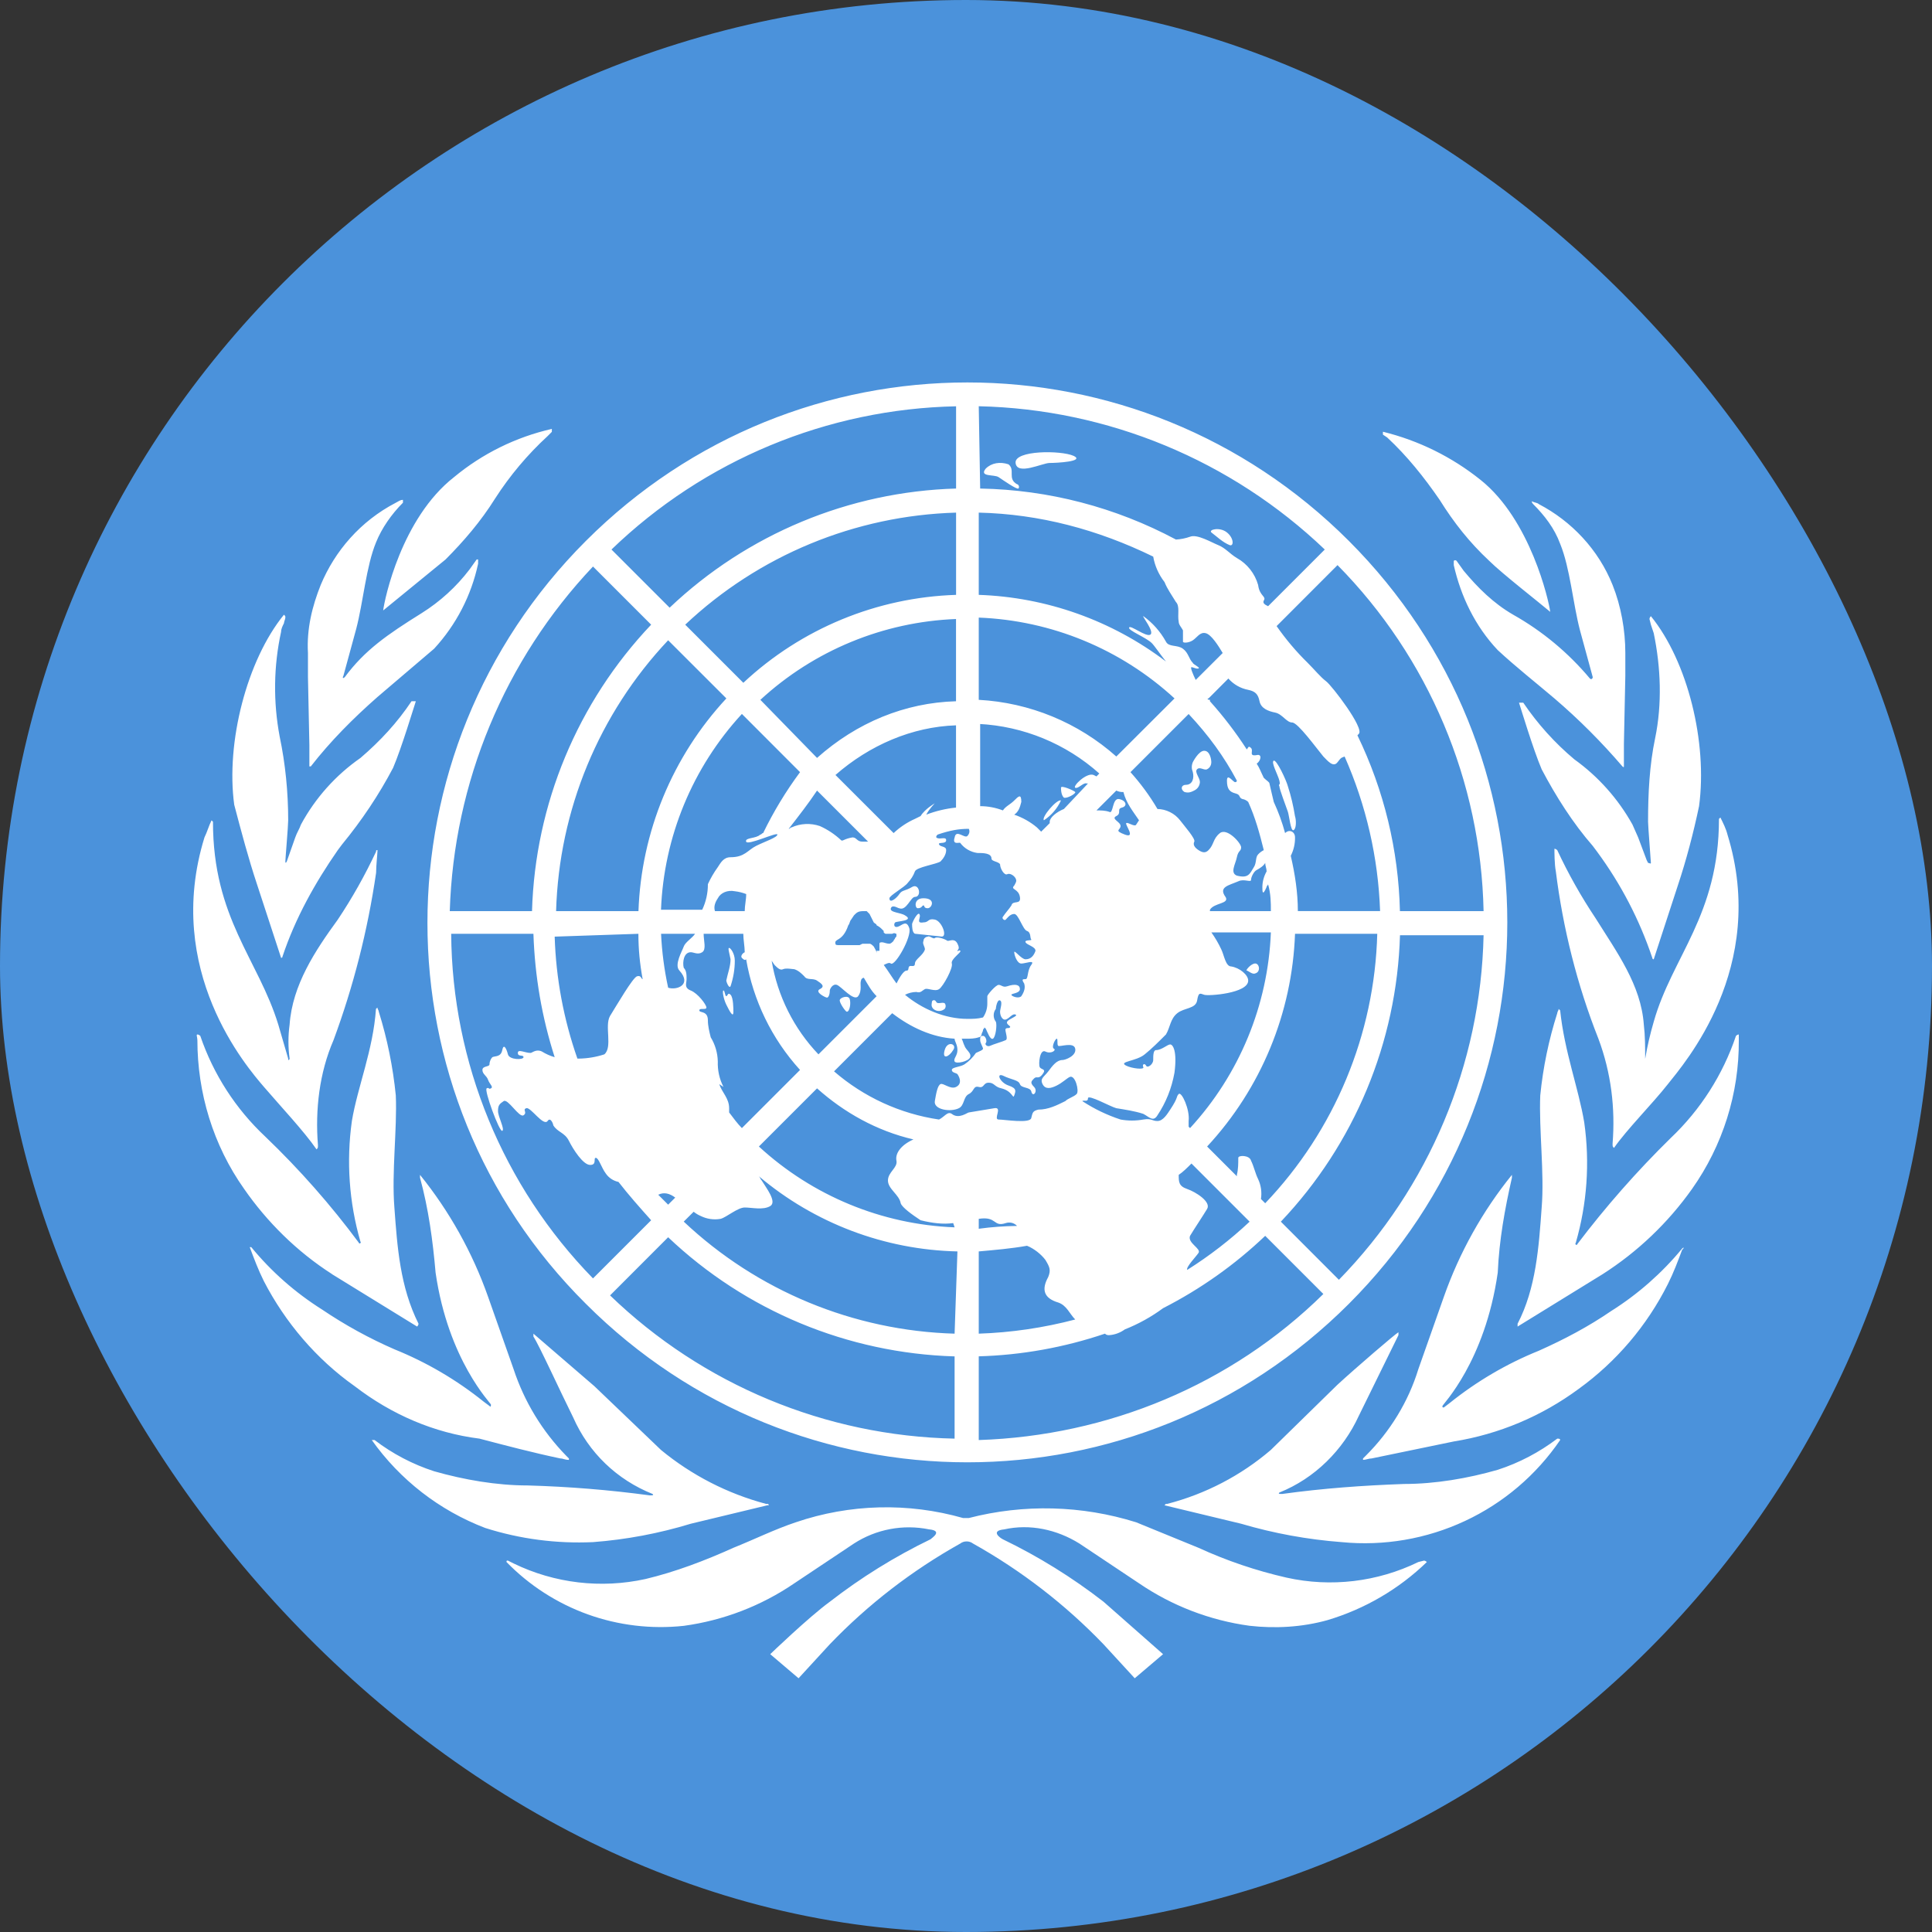 <svg width="30" height="30" viewBox="0 0 30 30" fill="none" xmlns="http://www.w3.org/2000/svg">
<rect x="0" y="0" width="30" height="30" fill="#333333" stroke="none"/>
<rect width="30" height="30" rx="15" fill="#4B92DB"/>
<path d="M22.024 24.255C21.388 24.565 20.666 24.651 19.976 24.497C19.506 24.39 19.048 24.235 18.61 24.034L17.642 23.638C16.799 23.374 15.898 23.351 15.043 23.572H14.955C14.102 23.329 13.196 23.352 12.357 23.638C12.027 23.748 11.718 23.902 11.388 24.034C10.948 24.233 10.485 24.409 10.023 24.519C9.332 24.671 8.611 24.586 7.975 24.277L7.887 24.233C7.865 24.233 7.865 24.233 7.865 24.255C8.218 24.618 8.65 24.896 9.127 25.068C9.603 25.239 10.113 25.3 10.617 25.246C11.233 25.162 11.821 24.936 12.335 24.585L13.26 23.968C13.605 23.745 14.024 23.666 14.427 23.748C14.647 23.77 14.471 23.88 14.449 23.902C13.895 24.17 13.371 24.495 12.885 24.872C12.555 25.113 11.96 25.686 11.96 25.686L12.4 26.06L12.885 25.532C13.479 24.913 14.162 24.387 14.911 23.968C14.939 23.946 14.974 23.935 15.01 23.935C15.046 23.935 15.08 23.946 15.109 23.968C15.857 24.387 16.54 24.913 17.135 25.532L17.62 26.06L18.06 25.686L17.135 24.871C16.649 24.494 16.125 24.169 15.572 23.902C15.528 23.88 15.374 23.77 15.594 23.748C15.99 23.66 16.408 23.748 16.761 23.968L17.686 24.585C18.199 24.935 18.787 25.161 19.403 25.245C19.8 25.29 20.218 25.268 20.614 25.157C21.193 24.984 21.722 24.675 22.156 24.255C22.156 24.255 22.134 24.233 22.112 24.233L22.024 24.255ZM24.181 22.339C23.902 22.551 23.59 22.715 23.257 22.823C22.794 22.956 22.287 23.043 21.803 23.043C21.165 23.066 20.548 23.11 19.91 23.198C19.866 23.198 19.844 23.198 19.866 23.176C20.416 22.956 20.856 22.516 21.099 21.986L21.715 20.732V20.687C21.671 20.709 21.055 21.238 20.768 21.502L19.733 22.515C19.268 22.913 18.718 23.199 18.126 23.352H18.104L18.082 23.374L19.271 23.66C19.78 23.81 20.304 23.906 20.834 23.946C21.489 24.01 22.15 23.897 22.747 23.618C23.344 23.34 23.855 22.905 24.226 22.361C24.226 22.339 24.203 22.339 24.181 22.339ZM26.119 19.389C25.806 19.768 25.435 20.095 25.019 20.357C24.666 20.599 24.292 20.797 23.895 20.974C23.395 21.176 22.928 21.45 22.508 21.788L22.42 21.855C22.398 21.855 22.398 21.855 22.398 21.832C22.398 21.81 23.058 21.15 23.257 19.762C23.279 19.256 23.367 18.772 23.477 18.287V18.243C23.019 18.809 22.662 19.45 22.42 20.137L22.024 21.26C21.869 21.766 21.584 22.229 21.209 22.603L21.165 22.647V22.669C21.209 22.669 21.253 22.647 21.297 22.647L22.574 22.383C23.276 22.27 23.94 21.99 24.512 21.568C25.099 21.144 25.574 20.585 25.899 19.938C25.987 19.763 26.053 19.586 26.119 19.41C26.163 19.366 26.141 19.366 26.119 19.388M26.956 16.085C26.753 16.688 26.405 17.233 25.943 17.671C25.419 18.185 24.933 18.737 24.49 19.322C24.49 19.344 24.446 19.322 24.468 19.3C24.644 18.693 24.689 18.055 24.6 17.429C24.512 16.9 24.292 16.328 24.226 15.689L24.203 15.667C24.203 15.689 24.181 15.711 24.181 15.733C24.049 16.148 23.96 16.576 23.917 17.01C23.895 17.539 23.983 18.221 23.939 18.75C23.895 19.366 23.851 20.005 23.565 20.555V20.599L24.886 19.785C25.429 19.438 25.9 18.989 26.273 18.463C26.751 17.787 27.006 16.979 27 16.151V16.063C26.978 16.063 26.956 16.085 26.956 16.085ZM25.546 16.438C25.569 16.438 25.569 16.438 25.546 16.438C25.546 16.261 25.546 16.085 25.525 15.909C25.481 15.293 25.106 14.786 24.776 14.258C24.551 13.921 24.352 13.568 24.181 13.201C24.181 13.201 24.159 13.179 24.137 13.179C24.137 13.223 24.137 13.421 24.159 13.531C24.269 14.411 24.489 15.293 24.82 16.129C25.018 16.658 25.084 17.209 25.04 17.759C25.04 17.803 25.04 17.803 25.062 17.825C25.26 17.539 25.657 17.142 25.899 16.834C26.141 16.526 27.462 15.028 26.824 12.959C26.802 12.87 26.758 12.782 26.714 12.694L26.692 12.716C26.692 14.214 25.965 14.852 25.679 15.866C25.624 16.054 25.579 16.245 25.547 16.438M25.569 13.355L25.437 13.003L25.349 12.804C25.126 12.404 24.818 12.058 24.446 11.791C24.142 11.536 23.875 11.239 23.653 10.911H23.587C23.609 10.977 23.807 11.637 23.939 11.946C24.159 12.364 24.424 12.782 24.732 13.135L24.798 13.223C25.171 13.729 25.457 14.28 25.657 14.874C25.657 14.896 25.679 14.896 25.679 14.896L26.053 13.751C26.185 13.355 26.295 12.936 26.383 12.518C26.516 11.528 26.207 10.272 25.635 9.568C25.635 9.568 25.613 9.589 25.613 9.612L25.635 9.7L25.679 9.832C25.789 10.36 25.811 10.932 25.701 11.462C25.613 11.88 25.591 12.32 25.591 12.76C25.591 12.826 25.635 13.377 25.635 13.399C25.635 13.421 25.613 13.399 25.591 13.399M23.807 7.828C23.983 8.004 24.137 8.202 24.226 8.444C24.38 8.819 24.424 9.369 24.534 9.788L24.732 10.514C24.732 10.536 24.71 10.558 24.688 10.536C24.354 10.137 23.951 9.801 23.498 9.546C23.191 9.369 22.948 9.127 22.728 8.863L22.618 8.709C22.618 8.709 22.596 8.687 22.574 8.709V8.775C22.684 9.259 22.904 9.722 23.257 10.095C23.543 10.36 23.851 10.602 24.137 10.845C24.516 11.169 24.869 11.523 25.194 11.902C25.194 11.902 25.216 11.924 25.216 11.902V11.549L25.238 10.492V10.14C25.238 9.788 25.172 9.413 25.04 9.083C24.82 8.533 24.402 8.093 23.895 7.828C23.873 7.806 23.829 7.806 23.785 7.784C23.785 7.784 23.785 7.806 23.807 7.828ZM21.54 6.793C21.848 7.079 22.113 7.41 22.355 7.762C22.575 8.114 22.817 8.422 23.125 8.709C23.324 8.907 23.918 9.369 24.072 9.501C24.05 9.325 23.764 8.071 22.993 7.454C22.547 7.096 22.029 6.84 21.474 6.704V6.749L21.54 6.793ZM9.208 23.946C9.723 23.907 10.233 23.811 10.728 23.66L11.916 23.374H11.938C11.938 23.374 11.938 23.352 11.916 23.352H11.894C11.297 23.193 10.741 22.908 10.264 22.515L9.23 21.525L8.283 20.709V20.754C8.371 20.886 8.702 21.612 8.9 22.009C9.142 22.559 9.582 22.978 10.133 23.198C10.155 23.22 10.133 23.22 10.089 23.22C9.461 23.135 8.828 23.084 8.195 23.066C7.711 23.066 7.205 22.978 6.742 22.846C6.408 22.738 6.095 22.574 5.817 22.361H5.773C6.212 22.98 6.825 23.455 7.534 23.726C8.074 23.898 8.641 23.972 9.208 23.946ZM8.702 22.647C8.746 22.647 8.768 22.669 8.834 22.669V22.647L8.79 22.603C8.42 22.223 8.141 21.764 7.975 21.26L7.579 20.137C7.337 19.45 6.979 18.809 6.522 18.243V18.287C6.654 18.772 6.72 19.257 6.764 19.763C6.962 21.128 7.623 21.788 7.623 21.81C7.623 21.832 7.623 21.855 7.601 21.832L7.512 21.766C7.092 21.428 6.625 21.154 6.125 20.952C5.732 20.781 5.356 20.574 5.002 20.335C4.586 20.073 4.214 19.746 3.902 19.366H3.878C3.944 19.542 4.01 19.719 4.098 19.895C4.428 20.533 4.913 21.105 5.508 21.525C6.08 21.965 6.741 22.251 7.445 22.339C7.864 22.449 8.283 22.559 8.702 22.647ZM5.155 19.785L6.477 20.599C6.477 20.599 6.499 20.577 6.499 20.555C6.212 19.983 6.169 19.366 6.124 18.75C6.08 18.2 6.168 17.539 6.146 17.01C6.102 16.569 6.014 16.134 5.882 15.711C5.882 15.689 5.86 15.667 5.86 15.645L5.838 15.667C5.794 16.306 5.552 16.878 5.464 17.407C5.376 18.033 5.421 18.67 5.596 19.278C5.618 19.3 5.574 19.322 5.574 19.3C5.137 18.71 4.65 18.158 4.12 17.65C3.66 17.219 3.313 16.681 3.11 16.085C3.11 16.085 3.087 16.063 3.065 16.063C3.043 16.063 3.065 16.107 3.065 16.151C3.065 16.966 3.308 17.781 3.792 18.463C4.144 18.97 4.607 19.433 5.157 19.785M4.915 17.847C4.937 17.825 4.937 17.825 4.937 17.781C4.893 17.231 4.959 16.658 5.179 16.151C5.488 15.315 5.708 14.456 5.84 13.553C5.84 13.443 5.862 13.245 5.862 13.201C5.84 13.201 5.84 13.201 5.84 13.223C5.668 13.59 5.47 13.943 5.245 14.28C4.893 14.764 4.541 15.293 4.497 15.91C4.473 16.085 4.473 16.263 4.497 16.438C4.497 16.438 4.497 16.46 4.475 16.46V16.438L4.321 15.909C4.01 14.896 3.307 14.258 3.307 12.76L3.285 12.738C3.241 12.826 3.219 12.914 3.175 13.003C2.536 15.073 3.835 16.57 4.099 16.878C4.363 17.186 4.717 17.561 4.915 17.847ZM3.99 13.729L4.365 14.874C4.365 14.874 4.387 14.874 4.387 14.852C4.585 14.258 4.893 13.707 5.245 13.201L5.311 13.113C5.619 12.738 5.884 12.341 6.104 11.923C6.236 11.615 6.434 10.955 6.457 10.889H6.39C6.17 11.219 5.906 11.505 5.598 11.769C5.213 12.037 4.896 12.391 4.673 12.804C4.651 12.87 4.607 12.936 4.585 13.003L4.453 13.377C4.453 13.377 4.431 13.421 4.431 13.377C4.431 13.333 4.475 12.827 4.475 12.738C4.475 12.298 4.431 11.858 4.343 11.439C4.241 10.899 4.248 10.345 4.365 9.809C4.365 9.766 4.387 9.722 4.409 9.678C4.409 9.656 4.431 9.612 4.431 9.589C4.431 9.566 4.431 9.567 4.409 9.545C3.835 10.25 3.505 11.527 3.637 12.496C3.747 12.914 3.858 13.333 3.99 13.729ZM4.782 10.514L4.804 11.571V11.901H4.826C5.134 11.505 5.486 11.153 5.861 10.823L6.741 10.073C7.083 9.702 7.319 9.246 7.424 8.753V8.687H7.402L7.292 8.841C7.086 9.112 6.832 9.343 6.544 9.523C6.015 9.853 5.663 10.096 5.354 10.514C5.333 10.536 5.31 10.536 5.333 10.492L5.531 9.766C5.641 9.347 5.685 8.796 5.839 8.422C5.927 8.202 6.081 7.982 6.257 7.806V7.762C6.213 7.762 6.191 7.784 6.147 7.806C5.597 8.092 5.2 8.555 4.98 9.083C4.848 9.413 4.76 9.766 4.782 10.14V10.514ZM5.949 9.48L6.918 8.688C7.204 8.401 7.468 8.093 7.688 7.741C7.917 7.385 8.191 7.059 8.503 6.772L8.569 6.706V6.66C8.011 6.787 7.49 7.044 7.05 7.409C6.235 8.047 5.971 9.302 5.95 9.479M14.801 16.305C14.867 16.216 14.713 16.15 14.669 16.305C14.625 16.459 14.735 16.415 14.801 16.305ZM16.475 12.429C16.408 12.407 16.166 12.693 16.21 12.737C16.326 12.661 16.417 12.555 16.475 12.429ZM16.519 12.385C16.563 12.407 16.717 12.319 16.695 12.297C16.673 12.275 16.475 12.187 16.475 12.231C16.475 12.319 16.497 12.363 16.519 12.385ZM19.491 15.115C19.579 15.093 19.557 14.961 19.491 14.961C19.425 14.961 19.337 15.071 19.359 15.071C19.381 15.071 19.447 15.137 19.491 15.115ZM18.412 12.187C18.346 12.187 18.324 12.253 18.39 12.297C18.456 12.319 18.5 12.297 18.544 12.275C18.569 12.263 18.591 12.245 18.607 12.221C18.622 12.198 18.631 12.171 18.632 12.143C18.632 12.077 18.544 11.989 18.588 11.945C18.632 11.901 18.698 11.967 18.743 11.945C18.788 11.923 18.809 11.879 18.809 11.835C18.809 11.79 18.787 11.658 18.699 11.658C18.611 11.658 18.522 11.835 18.522 11.835C18.512 11.859 18.506 11.885 18.506 11.912C18.506 11.938 18.512 11.964 18.522 11.989C18.544 12.077 18.522 12.187 18.412 12.187ZM19.866 12.209C19.866 12.253 19.976 12.539 19.998 12.605C20.02 12.671 20.042 12.913 20.086 12.891C20.13 12.869 20.13 12.737 20.108 12.671C20.083 12.514 20.047 12.36 19.998 12.209C19.976 12.121 19.822 11.79 19.778 11.812C19.733 11.835 19.844 12.032 19.866 12.121C19.888 12.209 19.844 12.165 19.866 12.209ZM19.095 8.465C19.161 8.487 19.161 8.355 19.051 8.267C18.941 8.179 18.765 8.223 18.809 8.267C18.897 8.333 18.985 8.421 19.095 8.465ZM15.792 7.519C15.638 7.431 15.77 7.299 15.66 7.21C15.528 7.166 15.396 7.188 15.307 7.276C15.197 7.409 15.44 7.364 15.506 7.409C15.572 7.453 15.792 7.607 15.814 7.585C15.836 7.563 15.814 7.519 15.792 7.519ZM16.672 7.079C16.475 6.99 15.748 6.99 15.77 7.189C15.792 7.388 16.188 7.189 16.298 7.189C16.408 7.189 16.848 7.166 16.673 7.079M14.669 15.578C14.625 15.556 14.559 15.6 14.537 15.556C14.515 15.512 14.471 15.534 14.471 15.556C14.471 15.578 14.449 15.622 14.493 15.666C14.517 15.687 14.548 15.699 14.581 15.699C14.613 15.699 14.644 15.687 14.669 15.666C14.679 15.653 14.684 15.638 14.684 15.622C14.684 15.606 14.679 15.59 14.669 15.578ZM14.251 14.103C14.317 14.103 14.317 14.059 14.339 14.059C14.361 14.059 14.339 14.103 14.405 14.103C14.471 14.103 14.537 13.948 14.339 13.948C14.184 13.948 14.206 14.103 14.251 14.103ZM14.515 14.279C14.405 14.257 14.427 14.323 14.339 14.323C14.206 14.345 14.317 14.235 14.273 14.191C14.251 14.169 14.184 14.279 14.163 14.345C14.163 14.389 14.163 14.477 14.206 14.499L14.625 14.543C14.713 14.543 14.625 14.301 14.515 14.279ZM13.15 15.71C13.194 15.71 13.216 15.578 13.194 15.512C13.172 15.446 13.039 15.49 13.039 15.534C13.039 15.578 13.129 15.71 13.15 15.71ZM11.388 15.71C11.388 15.666 11.388 15.49 11.344 15.446C11.3 15.402 11.3 15.468 11.278 15.468C11.256 15.468 11.256 15.38 11.234 15.38C11.212 15.38 11.234 15.512 11.278 15.6C11.322 15.688 11.388 15.82 11.388 15.71ZM11.344 15.314C11.388 15.182 11.41 15.05 11.41 14.917C11.41 14.807 11.344 14.719 11.322 14.719C11.3 14.719 11.322 14.785 11.344 14.895C11.344 15.005 11.3 15.115 11.278 15.225C11.278 15.248 11.322 15.358 11.344 15.314ZM9.098 20.246C12.378 23.527 17.664 23.527 20.945 20.246C24.226 16.965 24.225 11.68 20.945 8.399C17.665 5.118 12.379 5.119 9.098 8.399C5.817 11.679 5.817 16.987 9.098 20.246ZM7.006 14.5H8.283C8.305 15.161 8.415 15.799 8.613 16.416C8.543 16.396 8.476 16.366 8.415 16.328C8.327 16.284 8.261 16.35 8.239 16.35C8.151 16.35 8.041 16.284 8.041 16.35C8.041 16.416 8.129 16.372 8.129 16.416C8.129 16.46 7.909 16.46 7.887 16.372C7.865 16.284 7.821 16.195 7.799 16.306C7.777 16.417 7.689 16.394 7.645 16.416C7.623 16.438 7.601 16.482 7.601 16.526C7.601 16.57 7.491 16.548 7.491 16.614C7.491 16.68 7.557 16.702 7.579 16.768C7.601 16.834 7.667 16.878 7.623 16.9C7.579 16.922 7.601 16.878 7.557 16.9C7.513 16.922 7.755 17.583 7.799 17.56C7.843 17.537 7.733 17.34 7.733 17.252C7.733 17.164 7.755 17.142 7.821 17.098C7.887 17.054 8.063 17.362 8.129 17.318C8.195 17.274 8.107 17.23 8.173 17.208C8.239 17.186 8.437 17.495 8.503 17.407C8.547 17.34 8.591 17.451 8.591 17.473C8.658 17.583 8.768 17.583 8.834 17.715C8.9 17.847 9.054 18.089 9.164 18.089C9.274 18.089 9.208 17.979 9.252 17.979C9.296 17.979 9.34 18.133 9.406 18.221C9.452 18.289 9.523 18.336 9.604 18.353C9.758 18.552 9.934 18.75 10.111 18.948L9.208 19.851C7.81 18.419 7.02 16.501 7.006 14.5ZM14.295 12.672L14.206 12.716C14.084 12.77 13.973 12.845 13.876 12.936L12.973 12.034C13.502 11.571 14.163 11.285 14.845 11.263V12.54C14.687 12.556 14.531 12.593 14.383 12.65C14.427 12.562 14.515 12.474 14.515 12.474C14.515 12.474 14.361 12.562 14.295 12.672ZM13.612 14.764V14.808C13.612 14.764 13.59 14.742 13.568 14.698C13.546 14.676 13.524 14.654 13.502 14.654H13.392L13.348 14.676H13.039C12.995 14.676 12.973 14.676 12.973 14.654C12.951 14.566 13.083 14.632 13.172 14.368C13.194 14.346 13.194 14.302 13.216 14.28L13.26 14.214L13.282 14.192C13.326 14.148 13.37 14.148 13.414 14.148H13.458L13.502 14.192L13.568 14.324C13.59 14.346 13.612 14.346 13.612 14.368C13.645 14.384 13.675 14.407 13.7 14.434L13.722 14.456V14.478C13.744 14.5 13.744 14.5 13.766 14.5H13.854C13.898 14.478 13.898 14.5 13.92 14.5V14.522C13.92 14.544 13.92 14.544 13.898 14.566C13.898 14.588 13.876 14.588 13.876 14.61C13.854 14.632 13.832 14.654 13.81 14.654C13.766 14.654 13.722 14.632 13.7 14.632C13.678 14.632 13.656 14.632 13.656 14.654V14.764M11.234 16.878C11.171 16.756 11.141 16.619 11.146 16.482C11.143 16.349 11.105 16.22 11.036 16.107C11.014 16.019 10.992 15.931 10.992 15.843C10.992 15.689 10.859 15.733 10.859 15.689C10.859 15.645 10.969 15.689 10.969 15.645C10.969 15.601 10.837 15.425 10.727 15.381C10.617 15.337 10.661 15.271 10.661 15.205C10.661 15.139 10.661 15.072 10.617 15.028C10.595 14.94 10.617 14.786 10.727 14.786C10.771 14.786 10.837 14.83 10.904 14.786C10.971 14.742 10.926 14.61 10.926 14.5H11.542C11.542 14.588 11.564 14.698 11.564 14.786C11.52 14.808 11.498 14.852 11.52 14.874C11.542 14.896 11.564 14.918 11.586 14.896C11.696 15.535 11.982 16.129 12.423 16.614L11.52 17.517C11.454 17.451 11.388 17.362 11.322 17.274V17.208C11.322 17.054 11.212 16.966 11.168 16.834M10.375 15.337C10.315 15.062 10.278 14.781 10.265 14.5H10.793C10.749 14.566 10.639 14.632 10.617 14.698C10.595 14.764 10.463 14.984 10.551 15.072C10.749 15.292 10.507 15.381 10.375 15.337ZM10.485 18.596L10.375 18.706L10.221 18.552C10.309 18.508 10.397 18.53 10.485 18.596ZM11.85 12.936C11.828 12.936 11.828 12.959 11.806 12.959C11.74 13.025 11.564 13.003 11.586 13.069C11.608 13.135 12.071 12.914 12.071 12.959C12.071 13.004 11.872 13.069 11.741 13.135C11.61 13.201 11.564 13.311 11.344 13.311C11.234 13.311 11.19 13.399 11.146 13.465C11.086 13.548 11.035 13.636 10.992 13.729C10.993 13.866 10.963 14.002 10.904 14.126H10.264C10.308 12.995 10.753 11.918 11.52 11.086L12.423 11.99C12.203 12.287 12.011 12.604 11.85 12.936ZM12.687 12.276L13.48 13.069H13.392C13.304 13.069 13.304 13.003 13.238 13.003C13.105 13.025 13.083 13.069 13.061 13.047C12.964 12.956 12.852 12.881 12.731 12.827C12.587 12.778 12.43 12.785 12.291 12.848C12.269 12.848 12.269 12.87 12.247 12.87C12.401 12.672 12.555 12.474 12.687 12.276ZM11.587 13.883C11.587 13.971 11.564 14.06 11.564 14.148H11.102C11.08 14.082 11.102 14.015 11.146 13.949C11.19 13.861 11.3 13.817 11.41 13.839C11.47 13.846 11.53 13.861 11.587 13.883ZM11.982 14.918L12.027 14.984C12.071 15.028 12.115 15.072 12.159 15.05C12.203 15.028 12.313 15.05 12.335 15.05C12.401 15.072 12.445 15.116 12.489 15.16C12.533 15.227 12.621 15.183 12.687 15.227C12.753 15.271 12.819 15.315 12.731 15.359C12.643 15.403 12.819 15.491 12.841 15.491C12.863 15.491 12.885 15.447 12.885 15.381C12.885 15.359 12.929 15.271 12.995 15.293C13.061 15.315 13.26 15.557 13.325 15.469C13.392 15.381 13.348 15.271 13.37 15.227C13.37 15.205 13.392 15.183 13.414 15.183C13.48 15.293 13.524 15.381 13.612 15.469L12.709 16.372C12.326 15.971 12.073 15.464 11.982 14.918ZM12.687 11.769L11.807 10.867C12.638 10.101 13.715 9.656 14.845 9.612V10.889C14.052 10.911 13.304 11.219 12.687 11.769ZM11.542 10.602L10.64 9.7C11.781 8.624 13.278 8.005 14.846 7.96V9.237C13.616 9.276 12.442 9.761 11.543 10.602M11.279 10.845C10.442 11.746 9.957 12.919 9.914 14.148H8.635C8.68 12.58 9.299 11.083 10.375 9.942L11.279 10.845ZM9.913 14.5C9.913 14.742 9.935 14.962 9.979 15.205C9.957 15.205 9.957 15.138 9.891 15.16C9.825 15.182 9.582 15.6 9.472 15.777C9.384 15.931 9.516 16.261 9.384 16.372C9.256 16.414 9.122 16.436 8.988 16.438H8.966C8.752 15.828 8.633 15.19 8.613 14.544L9.913 14.5ZM14.823 22.339C12.823 22.298 10.912 21.504 9.473 20.115L10.375 19.212C11.579 20.355 13.163 21.013 14.823 21.062V22.339ZM14.823 20.709C13.255 20.664 11.758 20.045 10.617 18.969L10.771 18.816C10.805 18.843 10.841 18.865 10.881 18.882C10.976 18.929 11.085 18.945 11.19 18.926C11.278 18.904 11.454 18.75 11.564 18.75C11.674 18.75 11.85 18.794 11.96 18.728C12.07 18.662 11.894 18.441 11.828 18.331C11.806 18.309 11.806 18.287 11.784 18.265C12.648 18.995 13.736 19.407 14.867 19.432L14.823 20.709ZM14.823 19.058C13.693 19.014 12.616 18.569 11.784 17.803L12.687 16.9C13.106 17.274 13.612 17.56 14.184 17.693C13.986 17.781 13.898 17.913 13.92 18.023C13.942 18.133 13.788 18.199 13.788 18.331C13.788 18.463 13.964 18.551 13.986 18.684C14.008 18.75 14.162 18.86 14.295 18.948C14.471 18.992 14.647 19.014 14.801 18.992L14.823 19.058ZM14.779 17.296C14.713 17.252 14.669 17.34 14.581 17.384C13.977 17.295 13.412 17.035 12.951 16.636L13.854 15.733C14.14 15.953 14.471 16.107 14.823 16.129C14.823 16.173 14.867 16.217 14.867 16.306C14.867 16.395 14.801 16.438 14.823 16.482C14.845 16.526 15.043 16.482 15.065 16.416C15.087 16.35 14.999 16.306 14.977 16.239C14.955 16.195 14.955 16.173 14.933 16.129H15C15.066 16.129 15.132 16.129 15.198 16.107C15.209 16.106 15.22 16.101 15.227 16.093C15.236 16.084 15.241 16.074 15.242 16.063C15.242 16.041 15.264 16.019 15.264 15.997C15.264 15.975 15.286 15.975 15.286 15.953L15.308 15.975C15.33 16.019 15.375 16.151 15.418 16.129C15.461 16.107 15.485 15.909 15.463 15.865C15.441 15.836 15.43 15.802 15.43 15.766C15.43 15.73 15.441 15.695 15.463 15.667C15.463 15.645 15.485 15.513 15.529 15.535C15.573 15.557 15.529 15.667 15.529 15.711C15.529 15.777 15.573 15.865 15.639 15.821C15.683 15.799 15.727 15.733 15.771 15.755C15.815 15.777 15.661 15.821 15.639 15.865C15.617 15.909 15.705 15.931 15.683 15.953C15.661 15.975 15.639 15.953 15.617 15.975C15.595 15.997 15.661 16.129 15.617 16.151C15.573 16.173 15.419 16.217 15.375 16.239C15.331 16.261 15.286 16.217 15.308 16.195C15.33 16.173 15.308 16.085 15.264 16.085C15.22 16.085 15.22 16.107 15.22 16.151C15.22 16.195 15.264 16.261 15.264 16.284C15.264 16.307 15.198 16.328 15.154 16.35C15.11 16.416 15.044 16.482 14.978 16.526C14.912 16.57 14.78 16.57 14.78 16.614C14.78 16.658 14.846 16.658 14.868 16.68C14.912 16.746 14.934 16.834 14.846 16.878C14.758 16.922 14.648 16.812 14.604 16.834C14.56 16.856 14.538 16.966 14.516 17.098C14.494 17.23 14.758 17.274 14.89 17.208C14.978 17.164 14.956 17.032 15.044 16.988C15.132 16.944 15.11 16.856 15.198 16.878C15.286 16.9 15.264 16.812 15.353 16.812C15.442 16.812 15.441 16.878 15.551 16.9C15.727 16.944 15.727 17.076 15.749 17.01C15.771 16.944 15.793 16.9 15.661 16.856C15.529 16.812 15.463 16.658 15.573 16.702C15.705 16.768 15.815 16.768 15.837 16.834C15.859 16.9 15.991 16.878 16.013 16.944C16.035 17.054 16.123 16.944 16.057 16.878C15.991 16.812 16.013 16.79 16.057 16.746C16.101 16.702 16.123 16.768 16.189 16.68C16.255 16.592 16.167 16.614 16.145 16.57C16.123 16.526 16.145 16.284 16.233 16.328C16.321 16.372 16.409 16.306 16.365 16.284C16.321 16.261 16.387 16.129 16.409 16.129C16.431 16.129 16.409 16.217 16.431 16.239C16.453 16.261 16.674 16.173 16.696 16.284C16.718 16.395 16.542 16.46 16.498 16.46C16.409 16.46 16.343 16.548 16.278 16.636C16.211 16.724 16.145 16.746 16.189 16.834C16.233 16.922 16.321 16.9 16.409 16.856C16.497 16.812 16.564 16.746 16.608 16.724C16.696 16.68 16.762 16.944 16.718 16.988C16.674 17.032 16.586 17.054 16.542 17.098C16.409 17.164 16.277 17.23 16.123 17.23C16.035 17.252 16.035 17.274 16.013 17.362C15.991 17.45 15.595 17.384 15.507 17.384C15.419 17.384 15.573 17.186 15.441 17.208L15.044 17.274C15.022 17.274 14.889 17.384 14.779 17.296ZM15.947 19.344C16.057 19.388 16.167 19.476 16.233 19.564C16.299 19.674 16.321 19.719 16.277 19.829C16.167 20.027 16.211 20.159 16.431 20.225C16.564 20.269 16.608 20.401 16.696 20.489C16.206 20.618 15.704 20.692 15.198 20.709V19.432C15.441 19.41 15.705 19.388 15.948 19.344M15.198 19.08V18.926C15.485 18.882 15.418 19.058 15.617 18.992C15.647 18.982 15.68 18.981 15.711 18.988C15.742 18.996 15.771 19.013 15.793 19.036C15.594 19.039 15.395 19.053 15.198 19.08ZM15.198 22.361V21.061C15.865 21.042 16.526 20.923 17.158 20.709C17.18 20.732 17.202 20.732 17.224 20.732C17.311 20.726 17.395 20.695 17.466 20.643C17.678 20.559 17.878 20.448 18.061 20.313C18.641 20.017 19.175 19.639 19.646 19.19L20.549 20.093C19.118 21.503 17.202 22.295 15.199 22.361M18.766 10.845L19.074 10.536C19.154 10.627 19.262 10.689 19.382 10.712C19.492 10.735 19.536 10.779 19.558 10.889C19.58 10.999 19.69 11.043 19.801 11.065C19.912 11.087 19.977 11.219 20.065 11.219C20.153 11.219 20.439 11.615 20.549 11.747C20.615 11.813 20.703 11.924 20.769 11.836C20.835 11.747 20.835 11.769 20.879 11.747C21.214 12.504 21.401 13.319 21.43 14.147H20.153C20.153 13.861 20.109 13.575 20.043 13.289C20.088 13.2 20.111 13.102 20.109 13.003C20.109 12.914 20.021 12.87 19.955 12.936C19.91 12.77 19.851 12.608 19.779 12.452C19.756 12.364 19.734 12.254 19.712 12.166C19.712 12.144 19.668 12.122 19.624 12.078C19.58 11.99 19.558 11.924 19.514 11.858C19.58 11.813 19.602 11.703 19.514 11.725C19.382 11.747 19.47 11.659 19.426 11.615C19.382 11.571 19.382 11.615 19.36 11.637C19.189 11.373 18.998 11.123 18.788 10.889V10.867C18.744 10.867 18.744 10.845 18.766 10.845ZM19.536 18.309C19.492 18.221 19.47 18.111 19.426 18.023C19.404 17.935 19.228 17.935 19.228 17.979C19.228 18.067 19.228 18.155 19.206 18.243V18.265L18.744 17.803C19.581 16.902 20.065 15.729 20.109 14.5H21.386C21.345 16.062 20.725 17.553 19.646 18.684L19.58 18.618C19.596 18.513 19.581 18.405 19.536 18.309ZM18.479 19.19C18.545 19.08 18.678 18.882 18.744 18.772C18.81 18.662 18.567 18.508 18.435 18.463C18.303 18.418 18.303 18.353 18.303 18.243C18.369 18.199 18.435 18.133 18.501 18.067L19.404 18.97C19.106 19.25 18.781 19.501 18.435 19.719C18.413 19.675 18.567 19.52 18.611 19.454C18.655 19.388 18.435 19.3 18.479 19.19ZM19.029 13.927C18.919 13.773 19.074 13.751 19.228 13.685C19.316 13.641 19.426 13.707 19.426 13.663C19.426 13.619 19.47 13.531 19.514 13.509C19.558 13.487 19.624 13.443 19.646 13.399C19.646 13.443 19.668 13.487 19.668 13.531C19.626 13.605 19.603 13.688 19.602 13.773C19.602 13.839 19.602 13.927 19.668 13.773C19.668 13.751 19.69 13.751 19.69 13.729C19.734 13.883 19.734 14.015 19.734 14.148H18.788V14.126C18.854 14.016 19.096 14.037 19.03 13.927M19.206 12.122C19.206 12.122 19.206 12.144 19.184 12.144C19.162 12.166 19.052 11.99 19.052 12.122C19.052 12.254 19.096 12.298 19.184 12.32C19.272 12.342 19.228 12.386 19.294 12.408C19.316 12.408 19.36 12.43 19.382 12.452C19.492 12.694 19.558 12.936 19.624 13.201C19.591 13.217 19.561 13.24 19.536 13.267C19.492 13.311 19.514 13.399 19.47 13.465C19.404 13.575 19.382 13.641 19.206 13.597C19.096 13.553 19.184 13.421 19.206 13.311C19.228 13.201 19.272 13.223 19.272 13.157C19.272 13.091 19.052 12.848 18.942 12.937C18.832 13.025 18.854 13.113 18.766 13.201C18.722 13.245 18.678 13.245 18.611 13.201C18.544 13.157 18.523 13.113 18.545 13.069C18.567 13.025 18.391 12.826 18.325 12.739C18.283 12.685 18.23 12.641 18.169 12.611C18.108 12.58 18.041 12.563 17.973 12.562C17.853 12.357 17.712 12.166 17.554 11.99L18.457 11.087C18.766 11.417 19.007 11.747 19.206 12.122ZM17.686 12.738L17.643 12.804C17.621 12.848 17.51 12.76 17.488 12.782C17.466 12.804 17.643 13.025 17.466 12.959C17.29 12.892 17.4 12.892 17.4 12.826C17.4 12.76 17.246 12.716 17.334 12.672C17.422 12.628 17.334 12.562 17.422 12.54C17.51 12.518 17.488 12.43 17.378 12.408C17.268 12.386 17.29 12.65 17.224 12.606C17.158 12.584 17.092 12.584 17.026 12.584L17.334 12.276C17.368 12.293 17.406 12.301 17.444 12.298C17.488 12.474 17.599 12.606 17.687 12.738M17.334 17.208C17.466 17.23 17.621 17.252 17.753 17.296C17.841 17.34 17.907 17.429 17.973 17.318C18.105 17.12 18.193 16.9 18.237 16.658C18.281 16.328 18.215 16.218 18.171 16.218C18.127 16.218 18.039 16.306 17.951 16.306C17.907 16.306 17.907 16.394 17.907 16.46C17.907 16.526 17.819 16.592 17.797 16.548C17.775 16.504 17.731 16.526 17.753 16.57C17.775 16.614 17.577 16.592 17.488 16.548C17.356 16.482 17.643 16.482 17.775 16.372C17.885 16.284 17.995 16.173 18.105 16.063C18.171 15.953 18.171 15.821 18.281 15.733C18.391 15.645 18.567 15.667 18.589 15.535C18.611 15.403 18.633 15.425 18.699 15.447C18.765 15.469 19.382 15.425 19.382 15.227C19.382 15.138 19.25 15.028 19.118 15.007C19.03 15.007 19.008 14.83 18.964 14.742C18.921 14.649 18.869 14.561 18.81 14.478H19.734C19.69 15.608 19.245 16.685 18.479 17.517L18.457 17.495V17.407C18.479 17.23 18.347 16.944 18.303 16.988C18.259 17.032 18.303 17.032 18.171 17.23C18.127 17.296 18.061 17.407 17.973 17.407C17.885 17.407 17.885 17.362 17.753 17.384C17.636 17.405 17.517 17.405 17.4 17.384C17.19 17.315 16.99 17.219 16.806 17.098C16.828 17.076 16.894 17.12 16.894 17.054C16.894 16.988 17.246 17.186 17.334 17.208ZM20.791 19.873L19.889 18.97C21.032 17.765 21.69 16.182 21.739 14.522H23.037C22.994 16.526 22.191 18.438 20.791 19.872M23.037 14.148H21.738C21.716 13.201 21.491 12.27 21.078 11.418L21.1 11.395C21.188 11.307 20.681 10.646 20.593 10.58C20.505 10.514 20.417 10.404 20.307 10.294C20.128 10.119 19.966 9.927 19.823 9.722L20.769 8.775C22.184 10.21 22.996 12.133 23.037 14.148ZM15.198 6.308C17.204 6.353 19.12 7.147 20.571 8.533L19.691 9.413C19.646 9.391 19.602 9.369 19.624 9.325C19.668 9.259 19.558 9.259 19.536 9.083C19.485 8.905 19.367 8.755 19.206 8.665C19.096 8.599 19.03 8.511 18.92 8.466C18.81 8.422 18.59 8.29 18.48 8.334C18.409 8.359 18.335 8.374 18.26 8.378C17.323 7.877 16.282 7.605 15.22 7.586L15.198 6.308ZM15.198 7.96C16.145 7.982 17.048 8.224 17.907 8.643C17.932 8.787 17.993 8.923 18.083 9.039C18.127 9.149 18.193 9.237 18.259 9.347C18.325 9.413 18.281 9.545 18.303 9.656C18.303 9.7 18.347 9.744 18.369 9.788V9.964C18.369 9.986 18.457 9.986 18.523 9.942C18.589 9.898 18.633 9.81 18.722 9.832C18.811 9.854 18.92 10.03 18.986 10.14L18.567 10.558C18.523 10.47 18.479 10.36 18.501 10.36C18.523 10.36 18.567 10.382 18.589 10.382C18.678 10.382 18.523 10.316 18.523 10.294C18.457 10.228 18.457 10.14 18.369 10.074C18.281 10.008 18.149 10.052 18.105 9.964C18.018 9.807 17.898 9.671 17.753 9.567C17.731 9.567 17.929 9.81 17.863 9.854C17.797 9.898 17.554 9.7 17.533 9.744C17.51 9.788 17.797 9.898 17.885 9.986C17.929 10.03 18.017 10.162 18.105 10.272C17.266 9.635 16.25 9.273 15.198 9.237V7.96ZM15.198 9.59C16.328 9.634 17.406 10.079 18.238 10.845L17.334 11.747C16.742 11.22 15.989 10.91 15.198 10.867V9.59ZM15.198 11.241C15.891 11.276 16.552 11.548 17.07 12.011L17.026 12.056L16.982 12.034C16.872 11.99 16.652 12.21 16.696 12.232C16.74 12.254 16.828 12.144 16.872 12.166H16.894L16.52 12.562C16.41 12.606 16.3 12.694 16.3 12.76V12.782L16.167 12.914L16.101 12.848C15.997 12.761 15.877 12.694 15.749 12.65C15.815 12.606 15.837 12.54 15.859 12.452C15.859 12.32 15.815 12.364 15.749 12.43C15.683 12.496 15.617 12.518 15.573 12.584C15.46 12.541 15.341 12.518 15.22 12.518V11.241H15.198ZM15.044 12.871C15.066 12.914 15.044 12.959 15.022 12.981C14.978 13.025 14.846 12.871 14.824 13.003C14.78 13.135 14.912 13.069 14.912 13.091C14.976 13.175 15.071 13.23 15.176 13.245C15.264 13.245 15.396 13.245 15.396 13.333C15.396 13.377 15.506 13.377 15.529 13.421C15.529 13.487 15.595 13.597 15.639 13.575C15.683 13.553 15.749 13.597 15.771 13.641C15.793 13.685 15.771 13.707 15.749 13.751C15.683 13.817 15.815 13.795 15.837 13.927C15.859 14.059 15.727 13.971 15.705 14.06C15.661 14.126 15.617 14.17 15.573 14.236C15.551 14.258 15.595 14.302 15.617 14.28C15.639 14.258 15.683 14.192 15.749 14.192C15.815 14.192 15.881 14.434 15.947 14.456C16.013 14.478 15.991 14.566 16.013 14.588C16.035 14.61 15.903 14.588 15.925 14.632C15.947 14.676 16.079 14.698 16.079 14.764C16.057 14.83 16.013 14.896 15.925 14.896C15.859 14.896 15.749 14.742 15.749 14.786C15.749 14.83 15.793 14.962 15.859 14.962C15.925 14.962 16.079 14.896 16.013 14.984C15.947 15.072 15.969 15.204 15.925 15.204C15.881 15.204 15.859 15.204 15.903 15.271C15.925 15.337 15.903 15.403 15.859 15.469C15.815 15.513 15.705 15.469 15.705 15.447C15.705 15.425 15.837 15.425 15.837 15.359C15.837 15.293 15.771 15.271 15.639 15.315C15.573 15.337 15.551 15.293 15.507 15.293C15.463 15.293 15.331 15.447 15.331 15.469V15.579C15.332 15.657 15.309 15.735 15.264 15.799C15.176 15.821 15.11 15.821 15.022 15.821C14.67 15.821 14.318 15.667 14.053 15.447C14.108 15.419 14.168 15.404 14.23 15.403C14.296 15.425 14.318 15.381 14.362 15.359C14.406 15.337 14.516 15.403 14.582 15.359C14.648 15.315 14.802 15.029 14.78 14.962C14.758 14.895 14.934 14.786 14.912 14.764C14.89 14.742 14.868 14.786 14.868 14.764C14.868 14.742 14.912 14.742 14.868 14.654C14.824 14.566 14.758 14.61 14.714 14.61C14.648 14.566 14.538 14.544 14.516 14.566C14.494 14.588 14.428 14.522 14.406 14.544C14.384 14.544 14.34 14.566 14.34 14.61C14.318 14.654 14.362 14.698 14.362 14.742C14.34 14.83 14.207 14.896 14.207 14.962C14.207 15.028 14.141 14.984 14.119 15.006C14.097 15.028 14.119 15.072 14.075 15.072C14.031 15.072 13.965 15.182 13.921 15.271C13.855 15.183 13.789 15.072 13.723 14.984C13.767 14.962 13.811 14.94 13.833 14.962C13.899 15.006 14.163 14.544 14.119 14.412C14.075 14.28 14.009 14.368 13.943 14.39C13.877 14.412 13.877 14.346 13.899 14.324C13.921 14.302 14.207 14.302 14.053 14.214C13.987 14.17 13.811 14.17 13.833 14.104C13.855 14.038 13.943 14.104 13.965 14.104C14.075 14.148 14.141 13.927 14.207 13.927C14.317 13.927 14.274 13.707 14.163 13.773C14.052 13.839 14.009 13.817 13.965 13.883C13.921 13.949 13.811 14.037 13.811 13.949C13.811 13.905 14.053 13.773 14.097 13.707C14.145 13.656 14.183 13.597 14.207 13.531C14.23 13.465 14.537 13.421 14.604 13.377C14.648 13.333 14.692 13.267 14.692 13.201C14.692 13.135 14.604 13.157 14.582 13.113C14.56 13.069 14.692 13.113 14.692 13.047C14.692 12.981 14.582 13.047 14.538 13.003C14.538 12.981 14.538 12.981 14.56 12.959C14.758 12.892 14.89 12.87 15.044 12.87H15.088M14.846 6.309V7.586C13.186 7.634 11.602 8.293 10.398 9.436L9.495 8.533C10.935 7.144 12.846 6.35 14.846 6.309ZM9.208 8.797L10.111 9.7C8.968 10.905 8.309 12.488 8.261 14.148H6.984C7.045 12.152 7.836 10.248 9.208 8.797Z" fill="white"/>
</svg>
